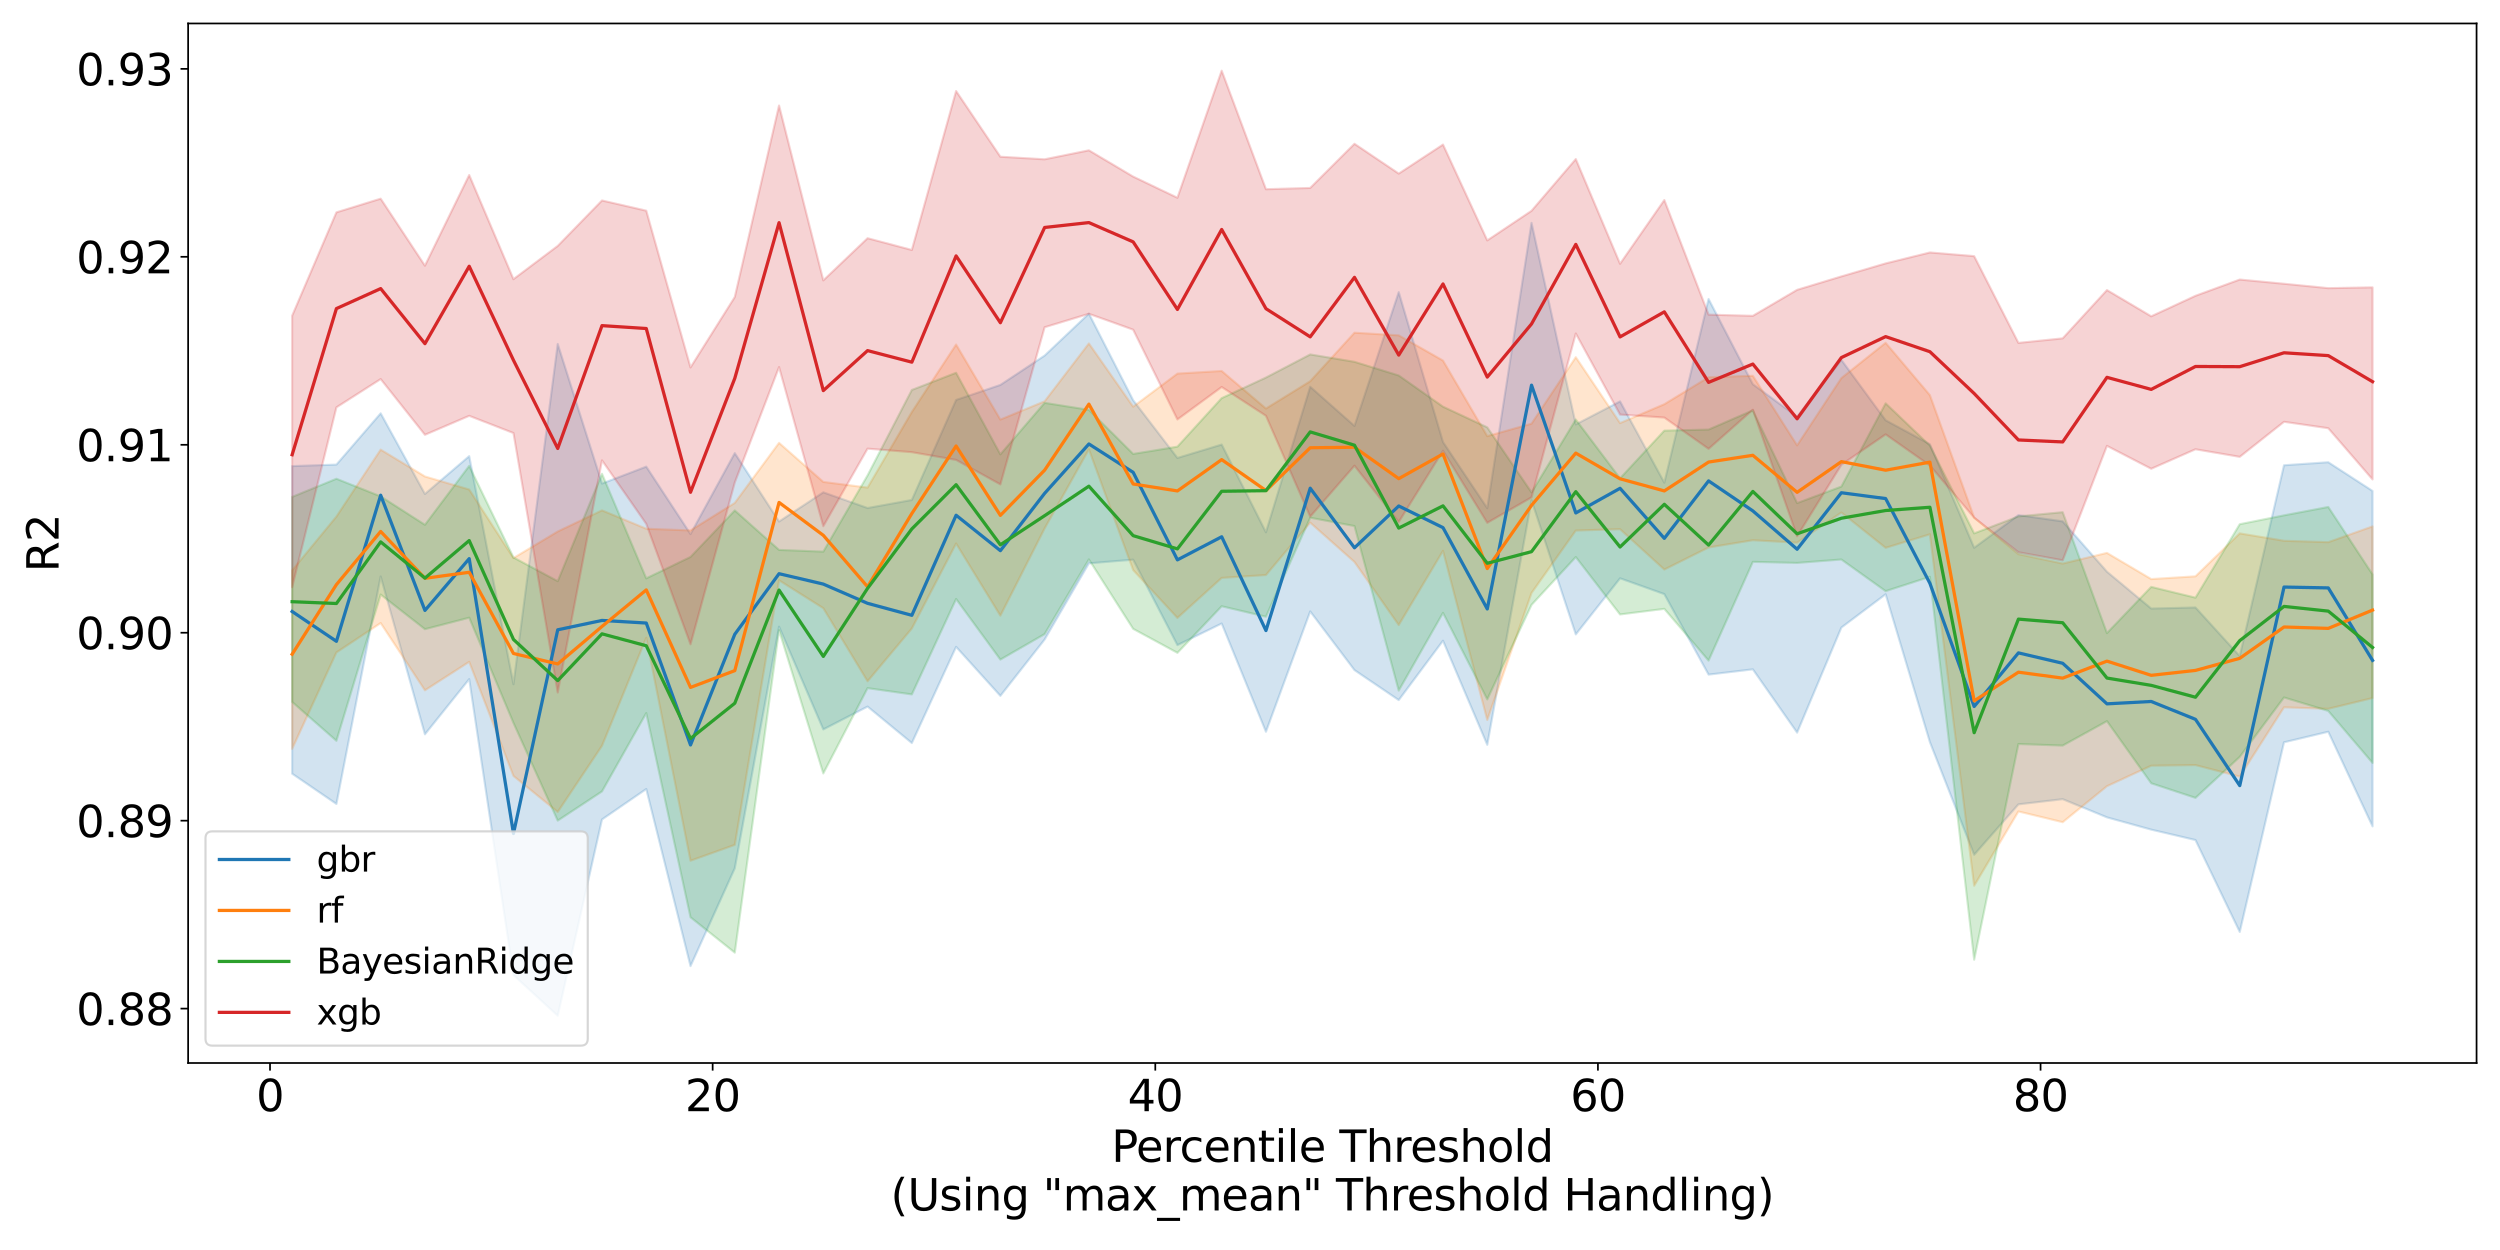 <?xml version="1.0" encoding="utf-8" standalone="no"?>
<!DOCTYPE svg PUBLIC "-//W3C//DTD SVG 1.1//EN"
  "http://www.w3.org/Graphics/SVG/1.1/DTD/svg11.dtd">
<svg xmlns:xlink="http://www.w3.org/1999/xlink" width="1152pt" height="576pt" viewBox="0 0 1152 576" xmlns="http://www.w3.org/2000/svg" version="1.1">
 <defs>
  <style type="text/css">*{stroke-linejoin: round; stroke-linecap: butt}</style>
 </defs>
 <g id="figure_1">
  <g id="patch_1">
   <path d="M 0 576 
L 1152 576 
L 1152 0 
L 0 0 
z
" style="fill: #ffffff"/>
  </g>
  <g id="axes_1">
   <g id="patch_2">
    <path d="M 86.69 489.832 
L 1141.2 489.832 
L 1141.2 10.8 
L 86.69 10.8 
z
" style="fill: #ffffff"/>
   </g>
   <g id="PolyCollection_1">
    <defs>
     <path id="mb78b7b57e0" d="M 134.622 -361.221 
L 134.622 -219.486 
L 155.019 -205.543 
L 175.416 -310.351 
L 195.812 -237.633 
L 216.209 -263.061 
L 236.606 -126.679 
L 257.003 -107.942 
L 277.399 -198.393 
L 297.796 -212.418 
L 318.193 -130.825 
L 338.589 -175.907 
L 358.986 -287.211 
L 379.383 -239.888 
L 399.78 -250.408 
L 420.176 -233.61 
L 440.573 -277.923 
L 460.97 -255.352 
L 481.366 -281.308 
L 501.763 -316.416 
L 522.16 -318.105 
L 542.557 -278.737 
L 562.953 -288.686 
L 583.35 -238.819 
L 603.747 -294.246 
L 624.143 -267.221 
L 644.54 -253.396 
L 664.937 -280.758 
L 685.333 -232.792 
L 705.73 -345.484 
L 726.127 -283.673 
L 746.524 -309.511 
L 766.92 -302.23 
L 787.317 -265.142 
L 807.714 -267.57 
L 828.11 -238.42 
L 848.507 -286.822 
L 868.904 -302.164 
L 889.301 -234.026 
L 909.697 -182.135 
L 930.094 -205.353 
L 950.491 -207.747 
L 970.887 -199.359 
L 991.284 -193.705 
L 1011.681 -188.899 
L 1032.078 -146.578 
L 1052.474 -233.954 
L 1072.871 -238.81 
L 1093.268 -195.221 
L 1093.268 -349.764 
L 1093.268 -349.764 
L 1072.871 -362.997 
L 1052.474 -361.604 
L 1032.078 -273.663 
L 1011.681 -296.071 
L 991.284 -295.574 
L 970.887 -312.544 
L 950.491 -335.732 
L 930.094 -338.628 
L 909.697 -323.581 
L 889.301 -371.278 
L 868.904 -382.324 
L 848.507 -410.133 
L 828.11 -384.004 
L 807.714 -398.942 
L 787.317 -438.207 
L 766.92 -353.59 
L 746.524 -391.039 
L 726.127 -380.414 
L 705.73 -473.29 
L 685.333 -341.817 
L 664.937 -372.293 
L 644.54 -441.367 
L 624.143 -379.722 
L 603.747 -397.762 
L 583.35 -330.737 
L 562.953 -371.15 
L 542.557 -364.965 
L 522.16 -391.58 
L 501.763 -431.474 
L 481.366 -412.147 
L 460.97 -398.616 
L 440.573 -391.699 
L 420.176 -345.618 
L 399.78 -341.898 
L 379.383 -349.138 
L 358.986 -335.667 
L 338.589 -367.199 
L 318.193 -329.891 
L 297.796 -360.971 
L 277.399 -353.17 
L 257.003 -417.482 
L 236.606 -260.708 
L 216.209 -365.803 
L 195.812 -348.388 
L 175.416 -385.538 
L 155.019 -361.91 
L 134.622 -361.221 
z
" style="stroke: #1f77b4; stroke-opacity: 0.2"/>
    </defs>
    <g clip-path="url(#p626ca5dd45)">
     <use xlink:href="#mb78b7b57e0" x="0" y="576" style="fill: #1f77b4; fill-opacity: 0.2; stroke: #1f77b4; stroke-opacity: 0.2"/>
    </g>
   </g>
   <g id="PolyCollection_2">
    <defs>
     <path id="mf7144183e7" d="M 134.622 -313.167 
L 134.622 -230.925 
L 155.019 -275.345 
L 175.416 -288.897 
L 195.812 -257.912 
L 216.209 -271.034 
L 236.606 -218.447 
L 257.003 -201.848 
L 277.399 -232.339 
L 297.796 -282.118 
L 318.193 -179.387 
L 338.589 -186.696 
L 358.986 -308.585 
L 379.383 -295.741 
L 399.78 -262.082 
L 420.176 -286.391 
L 440.573 -325.547 
L 460.97 -292.307 
L 481.366 -332.506 
L 501.763 -368.933 
L 522.16 -313.323 
L 542.557 -291.272 
L 562.953 -309.704 
L 583.35 -311.029 
L 603.747 -335.166 
L 624.143 -317.055 
L 644.54 -287.991 
L 664.937 -322.167 
L 685.333 -244.267 
L 705.73 -302.751 
L 726.127 -331.527 
L 746.524 -332.154 
L 766.92 -313.561 
L 787.317 -323.726 
L 807.714 -327.064 
L 828.11 -325.943 
L 848.507 -339.83 
L 868.904 -323.56 
L 889.301 -329.8 
L 909.697 -167.855 
L 930.094 -202.079 
L 950.491 -197.13 
L 970.887 -213.731 
L 991.284 -223.177 
L 1011.681 -223.443 
L 1032.078 -218.136 
L 1052.474 -250.064 
L 1072.871 -249.393 
L 1093.268 -254.353 
L 1093.268 -333.43 
L 1093.268 -333.43 
L 1072.871 -326.162 
L 1052.474 -326.803 
L 1032.078 -330.213 
L 1011.681 -310.424 
L 991.284 -309.16 
L 970.887 -321.215 
L 950.491 -316.297 
L 930.094 -320.634 
L 909.697 -337.518 
L 889.301 -393.907 
L 868.904 -418.032 
L 848.507 -401.778 
L 828.11 -370.777 
L 807.714 -402.835 
L 787.317 -402.17 
L 766.92 -389.738 
L 746.524 -381.033 
L 726.127 -411.397 
L 705.73 -380.77 
L 685.333 -375.018 
L 664.937 -409.846 
L 644.54 -421.467 
L 624.143 -422.684 
L 603.747 -400.321 
L 583.35 -387.728 
L 562.953 -405.05 
L 542.557 -403.841 
L 522.16 -388.587 
L 501.763 -417.732 
L 481.366 -391.07 
L 460.97 -382.654 
L 440.573 -417.238 
L 420.176 -386.133 
L 399.78 -351.317 
L 379.383 -353.917 
L 358.986 -371.923 
L 338.589 -344.251 
L 318.193 -331.569 
L 297.796 -332.348 
L 277.399 -340.823 
L 257.003 -331.077 
L 236.606 -318.842 
L 216.209 -350.429 
L 195.812 -356.433 
L 175.416 -368.802 
L 155.019 -337.958 
L 134.622 -313.167 
z
" style="stroke: #ff7f0e; stroke-opacity: 0.2"/>
    </defs>
    <g clip-path="url(#p626ca5dd45)">
     <use xlink:href="#mf7144183e7" x="0" y="576" style="fill: #ff7f0e; fill-opacity: 0.2; stroke: #ff7f0e; stroke-opacity: 0.2"/>
    </g>
   </g>
   <g id="PolyCollection_3">
    <defs>
     <path id="m476bcf9df4" d="M 134.622 -347.007 
L 134.622 -252.55 
L 155.019 -234.643 
L 175.416 -302.019 
L 195.812 -286.076 
L 216.209 -291.367 
L 236.606 -242.874 
L 257.003 -197.859 
L 277.399 -211.308 
L 297.796 -247.407 
L 318.193 -153.317 
L 338.589 -137.023 
L 358.986 -285.597 
L 379.383 -219.605 
L 399.78 -258.907 
L 420.176 -256.011 
L 440.573 -299.972 
L 460.97 -272.067 
L 481.366 -283.819 
L 501.763 -318.22 
L 522.16 -286.234 
L 542.557 -275.17 
L 562.953 -296.641 
L 583.35 -291.816 
L 603.747 -337.424 
L 624.143 -333.598 
L 644.54 -257.777 
L 664.937 -293.604 
L 685.333 -253.721 
L 705.73 -297.281 
L 726.127 -319.313 
L 746.524 -292.864 
L 766.92 -295.44 
L 787.317 -271.602 
L 807.714 -317.099 
L 828.11 -316.606 
L 848.507 -318.184 
L 868.904 -303.6 
L 889.301 -310.206 
L 909.697 -133.773 
L 930.094 -233.155 
L 950.491 -232.439 
L 970.887 -243.694 
L 991.284 -215.066 
L 1011.681 -208.34 
L 1032.078 -227.239 
L 1052.474 -254.616 
L 1072.871 -248.395 
L 1093.268 -224.45 
L 1093.268 -311.301 
L 1093.268 -311.301 
L 1072.871 -342.391 
L 1052.474 -338.52 
L 1032.078 -334.448 
L 1011.681 -300.588 
L 991.284 -305.558 
L 970.887 -284.27 
L 950.491 -339.98 
L 930.094 -338.045 
L 909.697 -330.219 
L 889.301 -370.657 
L 868.904 -390.146 
L 848.507 -351.788 
L 828.11 -344.171 
L 807.714 -386.931 
L 787.317 -378.045 
L 766.92 -377.561 
L 746.524 -355.578 
L 726.127 -382.674 
L 705.73 -349.097 
L 685.333 -379.069 
L 664.937 -388.6 
L 644.54 -402.969 
L 624.143 -409.268 
L 603.747 -412.673 
L 583.35 -402.017 
L 562.953 -392.533 
L 542.557 -370.181 
L 522.16 -366.822 
L 501.763 -387.144 
L 481.366 -390.361 
L 460.97 -366.623 
L 440.573 -404.224 
L 420.176 -396.309 
L 399.78 -356.948 
L 379.383 -321.801 
L 358.986 -322.598 
L 338.589 -340.782 
L 318.193 -319.354 
L 297.796 -309.492 
L 277.399 -357.658 
L 257.003 -308.189 
L 236.606 -319.124 
L 216.209 -361.324 
L 195.812 -334.176 
L 175.416 -347.257 
L 155.019 -355.39 
L 134.622 -347.007 
z
" style="stroke: #2ca02c; stroke-opacity: 0.2"/>
    </defs>
    <g clip-path="url(#p626ca5dd45)">
     <use xlink:href="#m476bcf9df4" x="0" y="576" style="fill: #2ca02c; fill-opacity: 0.2; stroke: #2ca02c; stroke-opacity: 0.2"/>
    </g>
   </g>
   <g id="PolyCollection_4">
    <defs>
     <path id="m2a47968f68" d="M 134.622 -430.498 
L 134.622 -305.43 
L 155.019 -388.293 
L 175.416 -401.325 
L 195.812 -375.642 
L 216.209 -384.384 
L 236.606 -376.447 
L 257.003 -256.891 
L 277.399 -363.867 
L 297.796 -334.599 
L 318.193 -279.139 
L 338.589 -353.67 
L 358.986 -406.841 
L 379.383 -333.533 
L 399.78 -369.263 
L 420.176 -367.633 
L 440.573 -364.072 
L 460.97 -352.784 
L 481.366 -425.211 
L 501.763 -431.4 
L 522.16 -424.085 
L 542.557 -382.702 
L 562.953 -397.667 
L 583.35 -384.397 
L 603.747 -337.937 
L 624.143 -361.396 
L 644.54 -335.449 
L 664.937 -368.283 
L 685.333 -335.093 
L 705.73 -346.823 
L 726.127 -422.307 
L 746.524 -384.97 
L 766.92 -383.586 
L 787.317 -369.181 
L 807.714 -387.199 
L 828.11 -328.885 
L 848.507 -361.836 
L 868.904 -375.839 
L 889.301 -361.485 
L 909.697 -337.433 
L 930.094 -321.53 
L 950.491 -317.816 
L 970.887 -370.542 
L 991.284 -359.993 
L 1011.681 -368.978 
L 1032.078 -365.478 
L 1052.474 -381.633 
L 1072.871 -378.665 
L 1093.268 -355.081 
L 1093.268 -443.576 
L 1093.268 -443.576 
L 1072.871 -443.215 
L 1052.474 -445.238 
L 1032.078 -447.178 
L 1011.681 -439.69 
L 991.284 -430.244 
L 970.887 -442.331 
L 950.491 -420.084 
L 930.094 -417.987 
L 909.697 -457.959 
L 889.301 -459.657 
L 868.904 -454.617 
L 848.507 -448.619 
L 828.11 -442.438 
L 807.714 -430.459 
L 787.317 -431.009 
L 766.92 -483.814 
L 746.524 -454.446 
L 726.127 -502.693 
L 705.73 -478.852 
L 685.333 -465.221 
L 664.937 -509.375 
L 644.54 -495.996 
L 624.143 -509.736 
L 603.747 -489.389 
L 583.35 -488.809 
L 562.953 -543.426 
L 542.557 -484.867 
L 522.16 -494.621 
L 501.763 -506.731 
L 481.366 -502.593 
L 460.97 -503.774 
L 440.573 -534.049 
L 420.176 -460.809 
L 399.78 -466.229 
L 379.383 -446.798 
L 358.986 -527.365 
L 338.589 -439.124 
L 318.193 -406.681 
L 297.796 -478.914 
L 277.399 -483.617 
L 257.003 -462.673 
L 236.606 -447.365 
L 216.209 -495.333 
L 195.812 -453.575 
L 175.416 -484.45 
L 155.019 -478.146 
L 134.622 -430.498 
z
" style="stroke: #d62728; stroke-opacity: 0.2"/>
    </defs>
    <g clip-path="url(#p626ca5dd45)">
     <use xlink:href="#m2a47968f68" x="0" y="576" style="fill: #d62728; fill-opacity: 0.2; stroke: #d62728; stroke-opacity: 0.2"/>
    </g>
   </g>
   <g id="matplotlib.axis_1">
    <g id="xtick_1">
     <g id="line2d_1">
      <defs>
       <path id="m8e39bc4c50" d="M 0 0 
L 0 3.5 
" style="stroke: #000000; stroke-width: 0.8"/>
      </defs>
      <g>
       <use xlink:href="#m8e39bc4c50" x="124.424" y="489.832" style="stroke: #000000; stroke-width: 0.8"/>
      </g>
     </g>
     <g id="text_1">
      <!-- 0 -->
      <g transform="translate(118.061 512.029) scale(0.2 -0.2)">
       <defs>
        <path id="DejaVuSans-30" d="M 2034 4250 
Q 1547 4250 1301 3770 
Q 1056 3291 1056 2328 
Q 1056 1369 1301 889 
Q 1547 409 2034 409 
Q 2525 409 2770 889 
Q 3016 1369 3016 2328 
Q 3016 3291 2770 3770 
Q 2525 4250 2034 4250 
z
M 2034 4750 
Q 2819 4750 3233 4129 
Q 3647 3509 3647 2328 
Q 3647 1150 3233 529 
Q 2819 -91 2034 -91 
Q 1250 -91 836 529 
Q 422 1150 422 2328 
Q 422 3509 836 4129 
Q 1250 4750 2034 4750 
z
" transform="scale(0.016)"/>
       </defs>
       <use xlink:href="#DejaVuSans-30"/>
      </g>
     </g>
    </g>
    <g id="xtick_2">
     <g id="line2d_2">
      <g>
       <use xlink:href="#m8e39bc4c50" x="328.391" y="489.832" style="stroke: #000000; stroke-width: 0.8"/>
      </g>
     </g>
     <g id="text_2">
      <!-- 20 -->
      <g transform="translate(315.666 512.029) scale(0.2 -0.2)">
       <defs>
        <path id="DejaVuSans-32" d="M 1228 531 
L 3431 531 
L 3431 0 
L 469 0 
L 469 531 
Q 828 903 1448 1529 
Q 2069 2156 2228 2338 
Q 2531 2678 2651 2914 
Q 2772 3150 2772 3378 
Q 2772 3750 2511 3984 
Q 2250 4219 1831 4219 
Q 1534 4219 1204 4116 
Q 875 4013 500 3803 
L 500 4441 
Q 881 4594 1212 4672 
Q 1544 4750 1819 4750 
Q 2544 4750 2975 4387 
Q 3406 4025 3406 3419 
Q 3406 3131 3298 2873 
Q 3191 2616 2906 2266 
Q 2828 2175 2409 1742 
Q 1991 1309 1228 531 
z
" transform="scale(0.016)"/>
       </defs>
       <use xlink:href="#DejaVuSans-32"/>
       <use xlink:href="#DejaVuSans-30" x="63.623"/>
      </g>
     </g>
    </g>
    <g id="xtick_3">
     <g id="line2d_3">
      <g>
       <use xlink:href="#m8e39bc4c50" x="532.358" y="489.832" style="stroke: #000000; stroke-width: 0.8"/>
      </g>
     </g>
     <g id="text_3">
      <!-- 40 -->
      <g transform="translate(519.633 512.029) scale(0.2 -0.2)">
       <defs>
        <path id="DejaVuSans-34" d="M 2419 4116 
L 825 1625 
L 2419 1625 
L 2419 4116 
z
M 2253 4666 
L 3047 4666 
L 3047 1625 
L 3713 1625 
L 3713 1100 
L 3047 1100 
L 3047 0 
L 2419 0 
L 2419 1100 
L 313 1100 
L 313 1709 
L 2253 4666 
z
" transform="scale(0.016)"/>
       </defs>
       <use xlink:href="#DejaVuSans-34"/>
       <use xlink:href="#DejaVuSans-30" x="63.623"/>
      </g>
     </g>
    </g>
    <g id="xtick_4">
     <g id="line2d_4">
      <g>
       <use xlink:href="#m8e39bc4c50" x="736.325" y="489.832" style="stroke: #000000; stroke-width: 0.8"/>
      </g>
     </g>
     <g id="text_4">
      <!-- 60 -->
      <g transform="translate(723.6 512.029) scale(0.2 -0.2)">
       <defs>
        <path id="DejaVuSans-36" d="M 2113 2584 
Q 1688 2584 1439 2293 
Q 1191 2003 1191 1497 
Q 1191 994 1439 701 
Q 1688 409 2113 409 
Q 2538 409 2786 701 
Q 3034 994 3034 1497 
Q 3034 2003 2786 2293 
Q 2538 2584 2113 2584 
z
M 3366 4563 
L 3366 3988 
Q 3128 4100 2886 4159 
Q 2644 4219 2406 4219 
Q 1781 4219 1451 3797 
Q 1122 3375 1075 2522 
Q 1259 2794 1537 2939 
Q 1816 3084 2150 3084 
Q 2853 3084 3261 2657 
Q 3669 2231 3669 1497 
Q 3669 778 3244 343 
Q 2819 -91 2113 -91 
Q 1303 -91 875 529 
Q 447 1150 447 2328 
Q 447 3434 972 4092 
Q 1497 4750 2381 4750 
Q 2619 4750 2861 4703 
Q 3103 4656 3366 4563 
z
" transform="scale(0.016)"/>
       </defs>
       <use xlink:href="#DejaVuSans-36"/>
       <use xlink:href="#DejaVuSans-30" x="63.623"/>
      </g>
     </g>
    </g>
    <g id="xtick_5">
     <g id="line2d_5">
      <g>
       <use xlink:href="#m8e39bc4c50" x="940.292" y="489.832" style="stroke: #000000; stroke-width: 0.8"/>
      </g>
     </g>
     <g id="text_5">
      <!-- 80 -->
      <g transform="translate(927.567 512.029) scale(0.2 -0.2)">
       <defs>
        <path id="DejaVuSans-38" d="M 2034 2216 
Q 1584 2216 1326 1975 
Q 1069 1734 1069 1313 
Q 1069 891 1326 650 
Q 1584 409 2034 409 
Q 2484 409 2743 651 
Q 3003 894 3003 1313 
Q 3003 1734 2745 1975 
Q 2488 2216 2034 2216 
z
M 1403 2484 
Q 997 2584 770 2862 
Q 544 3141 544 3541 
Q 544 4100 942 4425 
Q 1341 4750 2034 4750 
Q 2731 4750 3128 4425 
Q 3525 4100 3525 3541 
Q 3525 3141 3298 2862 
Q 3072 2584 2669 2484 
Q 3125 2378 3379 2068 
Q 3634 1759 3634 1313 
Q 3634 634 3220 271 
Q 2806 -91 2034 -91 
Q 1263 -91 848 271 
Q 434 634 434 1313 
Q 434 1759 690 2068 
Q 947 2378 1403 2484 
z
M 1172 3481 
Q 1172 3119 1398 2916 
Q 1625 2713 2034 2713 
Q 2441 2713 2670 2916 
Q 2900 3119 2900 3481 
Q 2900 3844 2670 4047 
Q 2441 4250 2034 4250 
Q 1625 4250 1398 4047 
Q 1172 3844 1172 3481 
z
" transform="scale(0.016)"/>
       </defs>
       <use xlink:href="#DejaVuSans-38"/>
       <use xlink:href="#DejaVuSans-30" x="63.623"/>
      </g>
     </g>
    </g>
    <g id="text_6">
     <!-- Percentile Threshold -->
     <g transform="translate(512.165 535.385) scale(0.2 -0.2)">
      <defs>
       <path id="DejaVuSans-50" d="M 1259 4147 
L 1259 2394 
L 2053 2394 
Q 2494 2394 2734 2622 
Q 2975 2850 2975 3272 
Q 2975 3691 2734 3919 
Q 2494 4147 2053 4147 
L 1259 4147 
z
M 628 4666 
L 2053 4666 
Q 2838 4666 3239 4311 
Q 3641 3956 3641 3272 
Q 3641 2581 3239 2228 
Q 2838 1875 2053 1875 
L 1259 1875 
L 1259 0 
L 628 0 
L 628 4666 
z
" transform="scale(0.016)"/>
       <path id="DejaVuSans-65" d="M 3597 1894 
L 3597 1613 
L 953 1613 
Q 991 1019 1311 708 
Q 1631 397 2203 397 
Q 2534 397 2845 478 
Q 3156 559 3463 722 
L 3463 178 
Q 3153 47 2828 -22 
Q 2503 -91 2169 -91 
Q 1331 -91 842 396 
Q 353 884 353 1716 
Q 353 2575 817 3079 
Q 1281 3584 2069 3584 
Q 2775 3584 3186 3129 
Q 3597 2675 3597 1894 
z
M 3022 2063 
Q 3016 2534 2758 2815 
Q 2500 3097 2075 3097 
Q 1594 3097 1305 2825 
Q 1016 2553 972 2059 
L 3022 2063 
z
" transform="scale(0.016)"/>
       <path id="DejaVuSans-72" d="M 2631 2963 
Q 2534 3019 2420 3045 
Q 2306 3072 2169 3072 
Q 1681 3072 1420 2755 
Q 1159 2438 1159 1844 
L 1159 0 
L 581 0 
L 581 3500 
L 1159 3500 
L 1159 2956 
Q 1341 3275 1631 3429 
Q 1922 3584 2338 3584 
Q 2397 3584 2469 3576 
Q 2541 3569 2628 3553 
L 2631 2963 
z
" transform="scale(0.016)"/>
       <path id="DejaVuSans-63" d="M 3122 3366 
L 3122 2828 
Q 2878 2963 2633 3030 
Q 2388 3097 2138 3097 
Q 1578 3097 1268 2742 
Q 959 2388 959 1747 
Q 959 1106 1268 751 
Q 1578 397 2138 397 
Q 2388 397 2633 464 
Q 2878 531 3122 666 
L 3122 134 
Q 2881 22 2623 -34 
Q 2366 -91 2075 -91 
Q 1284 -91 818 406 
Q 353 903 353 1747 
Q 353 2603 823 3093 
Q 1294 3584 2113 3584 
Q 2378 3584 2631 3529 
Q 2884 3475 3122 3366 
z
" transform="scale(0.016)"/>
       <path id="DejaVuSans-6e" d="M 3513 2113 
L 3513 0 
L 2938 0 
L 2938 2094 
Q 2938 2591 2744 2837 
Q 2550 3084 2163 3084 
Q 1697 3084 1428 2787 
Q 1159 2491 1159 1978 
L 1159 0 
L 581 0 
L 581 3500 
L 1159 3500 
L 1159 2956 
Q 1366 3272 1645 3428 
Q 1925 3584 2291 3584 
Q 2894 3584 3203 3211 
Q 3513 2838 3513 2113 
z
" transform="scale(0.016)"/>
       <path id="DejaVuSans-74" d="M 1172 4494 
L 1172 3500 
L 2356 3500 
L 2356 3053 
L 1172 3053 
L 1172 1153 
Q 1172 725 1289 603 
Q 1406 481 1766 481 
L 2356 481 
L 2356 0 
L 1766 0 
Q 1100 0 847 248 
Q 594 497 594 1153 
L 594 3053 
L 172 3053 
L 172 3500 
L 594 3500 
L 594 4494 
L 1172 4494 
z
" transform="scale(0.016)"/>
       <path id="DejaVuSans-69" d="M 603 3500 
L 1178 3500 
L 1178 0 
L 603 0 
L 603 3500 
z
M 603 4863 
L 1178 4863 
L 1178 4134 
L 603 4134 
L 603 4863 
z
" transform="scale(0.016)"/>
       <path id="DejaVuSans-6c" d="M 603 4863 
L 1178 4863 
L 1178 0 
L 603 0 
L 603 4863 
z
" transform="scale(0.016)"/>
       <path id="DejaVuSans-20" transform="scale(0.016)"/>
       <path id="DejaVuSans-54" d="M -19 4666 
L 3928 4666 
L 3928 4134 
L 2272 4134 
L 2272 0 
L 1638 0 
L 1638 4134 
L -19 4134 
L -19 4666 
z
" transform="scale(0.016)"/>
       <path id="DejaVuSans-68" d="M 3513 2113 
L 3513 0 
L 2938 0 
L 2938 2094 
Q 2938 2591 2744 2837 
Q 2550 3084 2163 3084 
Q 1697 3084 1428 2787 
Q 1159 2491 1159 1978 
L 1159 0 
L 581 0 
L 581 4863 
L 1159 4863 
L 1159 2956 
Q 1366 3272 1645 3428 
Q 1925 3584 2291 3584 
Q 2894 3584 3203 3211 
Q 3513 2838 3513 2113 
z
" transform="scale(0.016)"/>
       <path id="DejaVuSans-73" d="M 2834 3397 
L 2834 2853 
Q 2591 2978 2328 3040 
Q 2066 3103 1784 3103 
Q 1356 3103 1142 2972 
Q 928 2841 928 2578 
Q 928 2378 1081 2264 
Q 1234 2150 1697 2047 
L 1894 2003 
Q 2506 1872 2764 1633 
Q 3022 1394 3022 966 
Q 3022 478 2636 193 
Q 2250 -91 1575 -91 
Q 1294 -91 989 -36 
Q 684 19 347 128 
L 347 722 
Q 666 556 975 473 
Q 1284 391 1588 391 
Q 1994 391 2212 530 
Q 2431 669 2431 922 
Q 2431 1156 2273 1281 
Q 2116 1406 1581 1522 
L 1381 1569 
Q 847 1681 609 1914 
Q 372 2147 372 2553 
Q 372 3047 722 3315 
Q 1072 3584 1716 3584 
Q 2034 3584 2315 3537 
Q 2597 3491 2834 3397 
z
" transform="scale(0.016)"/>
       <path id="DejaVuSans-6f" d="M 1959 3097 
Q 1497 3097 1228 2736 
Q 959 2375 959 1747 
Q 959 1119 1226 758 
Q 1494 397 1959 397 
Q 2419 397 2687 759 
Q 2956 1122 2956 1747 
Q 2956 2369 2687 2733 
Q 2419 3097 1959 3097 
z
M 1959 3584 
Q 2709 3584 3137 3096 
Q 3566 2609 3566 1747 
Q 3566 888 3137 398 
Q 2709 -91 1959 -91 
Q 1206 -91 779 398 
Q 353 888 353 1747 
Q 353 2609 779 3096 
Q 1206 3584 1959 3584 
z
" transform="scale(0.016)"/>
       <path id="DejaVuSans-64" d="M 2906 2969 
L 2906 4863 
L 3481 4863 
L 3481 0 
L 2906 0 
L 2906 525 
Q 2725 213 2448 61 
Q 2172 -91 1784 -91 
Q 1150 -91 751 415 
Q 353 922 353 1747 
Q 353 2572 751 3078 
Q 1150 3584 1784 3584 
Q 2172 3584 2448 3432 
Q 2725 3281 2906 2969 
z
M 947 1747 
Q 947 1113 1208 752 
Q 1469 391 1925 391 
Q 2381 391 2643 752 
Q 2906 1113 2906 1747 
Q 2906 2381 2643 2742 
Q 2381 3103 1925 3103 
Q 1469 3103 1208 2742 
Q 947 2381 947 1747 
z
" transform="scale(0.016)"/>
      </defs>
      <use xlink:href="#DejaVuSans-50"/>
      <use xlink:href="#DejaVuSans-65" x="56.678"/>
      <use xlink:href="#DejaVuSans-72" x="118.201"/>
      <use xlink:href="#DejaVuSans-63" x="157.064"/>
      <use xlink:href="#DejaVuSans-65" x="212.045"/>
      <use xlink:href="#DejaVuSans-6e" x="273.568"/>
      <use xlink:href="#DejaVuSans-74" x="336.947"/>
      <use xlink:href="#DejaVuSans-69" x="376.156"/>
      <use xlink:href="#DejaVuSans-6c" x="403.939"/>
      <use xlink:href="#DejaVuSans-65" x="431.723"/>
      <use xlink:href="#DejaVuSans-20" x="493.246"/>
      <use xlink:href="#DejaVuSans-54" x="525.033"/>
      <use xlink:href="#DejaVuSans-68" x="586.117"/>
      <use xlink:href="#DejaVuSans-72" x="649.496"/>
      <use xlink:href="#DejaVuSans-65" x="688.359"/>
      <use xlink:href="#DejaVuSans-73" x="749.883"/>
      <use xlink:href="#DejaVuSans-68" x="801.982"/>
      <use xlink:href="#DejaVuSans-6f" x="865.361"/>
      <use xlink:href="#DejaVuSans-6c" x="926.543"/>
      <use xlink:href="#DejaVuSans-64" x="954.326"/>
     </g>
     <!-- (Using "max_mean" Threshold Handling) -->
     <g transform="translate(410.415 557.781) scale(0.2 -0.2)">
      <defs>
       <path id="DejaVuSans-28" d="M 1984 4856 
Q 1566 4138 1362 3434 
Q 1159 2731 1159 2009 
Q 1159 1288 1364 580 
Q 1569 -128 1984 -844 
L 1484 -844 
Q 1016 -109 783 600 
Q 550 1309 550 2009 
Q 550 2706 781 3412 
Q 1013 4119 1484 4856 
L 1984 4856 
z
" transform="scale(0.016)"/>
       <path id="DejaVuSans-55" d="M 556 4666 
L 1191 4666 
L 1191 1831 
Q 1191 1081 1462 751 
Q 1734 422 2344 422 
Q 2950 422 3222 751 
Q 3494 1081 3494 1831 
L 3494 4666 
L 4128 4666 
L 4128 1753 
Q 4128 841 3676 375 
Q 3225 -91 2344 -91 
Q 1459 -91 1007 375 
Q 556 841 556 1753 
L 556 4666 
z
" transform="scale(0.016)"/>
       <path id="DejaVuSans-67" d="M 2906 1791 
Q 2906 2416 2648 2759 
Q 2391 3103 1925 3103 
Q 1463 3103 1205 2759 
Q 947 2416 947 1791 
Q 947 1169 1205 825 
Q 1463 481 1925 481 
Q 2391 481 2648 825 
Q 2906 1169 2906 1791 
z
M 3481 434 
Q 3481 -459 3084 -895 
Q 2688 -1331 1869 -1331 
Q 1566 -1331 1297 -1286 
Q 1028 -1241 775 -1147 
L 775 -588 
Q 1028 -725 1275 -790 
Q 1522 -856 1778 -856 
Q 2344 -856 2625 -561 
Q 2906 -266 2906 331 
L 2906 616 
Q 2728 306 2450 153 
Q 2172 0 1784 0 
Q 1141 0 747 490 
Q 353 981 353 1791 
Q 353 2603 747 3093 
Q 1141 3584 1784 3584 
Q 2172 3584 2450 3431 
Q 2728 3278 2906 2969 
L 2906 3500 
L 3481 3500 
L 3481 434 
z
" transform="scale(0.016)"/>
       <path id="DejaVuSans-22" d="M 1147 4666 
L 1147 2931 
L 616 2931 
L 616 4666 
L 1147 4666 
z
M 2328 4666 
L 2328 2931 
L 1797 2931 
L 1797 4666 
L 2328 4666 
z
" transform="scale(0.016)"/>
       <path id="DejaVuSans-6d" d="M 3328 2828 
Q 3544 3216 3844 3400 
Q 4144 3584 4550 3584 
Q 5097 3584 5394 3201 
Q 5691 2819 5691 2113 
L 5691 0 
L 5113 0 
L 5113 2094 
Q 5113 2597 4934 2840 
Q 4756 3084 4391 3084 
Q 3944 3084 3684 2787 
Q 3425 2491 3425 1978 
L 3425 0 
L 2847 0 
L 2847 2094 
Q 2847 2600 2669 2842 
Q 2491 3084 2119 3084 
Q 1678 3084 1418 2786 
Q 1159 2488 1159 1978 
L 1159 0 
L 581 0 
L 581 3500 
L 1159 3500 
L 1159 2956 
Q 1356 3278 1631 3431 
Q 1906 3584 2284 3584 
Q 2666 3584 2933 3390 
Q 3200 3197 3328 2828 
z
" transform="scale(0.016)"/>
       <path id="DejaVuSans-61" d="M 2194 1759 
Q 1497 1759 1228 1600 
Q 959 1441 959 1056 
Q 959 750 1161 570 
Q 1363 391 1709 391 
Q 2188 391 2477 730 
Q 2766 1069 2766 1631 
L 2766 1759 
L 2194 1759 
z
M 3341 1997 
L 3341 0 
L 2766 0 
L 2766 531 
Q 2569 213 2275 61 
Q 1981 -91 1556 -91 
Q 1019 -91 701 211 
Q 384 513 384 1019 
Q 384 1609 779 1909 
Q 1175 2209 1959 2209 
L 2766 2209 
L 2766 2266 
Q 2766 2663 2505 2880 
Q 2244 3097 1772 3097 
Q 1472 3097 1187 3025 
Q 903 2953 641 2809 
L 641 3341 
Q 956 3463 1253 3523 
Q 1550 3584 1831 3584 
Q 2591 3584 2966 3190 
Q 3341 2797 3341 1997 
z
" transform="scale(0.016)"/>
       <path id="DejaVuSans-78" d="M 3513 3500 
L 2247 1797 
L 3578 0 
L 2900 0 
L 1881 1375 
L 863 0 
L 184 0 
L 1544 1831 
L 300 3500 
L 978 3500 
L 1906 2253 
L 2834 3500 
L 3513 3500 
z
" transform="scale(0.016)"/>
       <path id="DejaVuSans-5f" d="M 3263 -1063 
L 3263 -1509 
L -63 -1509 
L -63 -1063 
L 3263 -1063 
z
" transform="scale(0.016)"/>
       <path id="DejaVuSans-48" d="M 628 4666 
L 1259 4666 
L 1259 2753 
L 3553 2753 
L 3553 4666 
L 4184 4666 
L 4184 0 
L 3553 0 
L 3553 2222 
L 1259 2222 
L 1259 0 
L 628 0 
L 628 4666 
z
" transform="scale(0.016)"/>
       <path id="DejaVuSans-29" d="M 513 4856 
L 1013 4856 
Q 1481 4119 1714 3412 
Q 1947 2706 1947 2009 
Q 1947 1309 1714 600 
Q 1481 -109 1013 -844 
L 513 -844 
Q 928 -128 1133 580 
Q 1338 1288 1338 2009 
Q 1338 2731 1133 3434 
Q 928 4138 513 4856 
z
" transform="scale(0.016)"/>
      </defs>
      <use xlink:href="#DejaVuSans-28"/>
      <use xlink:href="#DejaVuSans-55" x="39.014"/>
      <use xlink:href="#DejaVuSans-73" x="112.207"/>
      <use xlink:href="#DejaVuSans-69" x="164.307"/>
      <use xlink:href="#DejaVuSans-6e" x="192.09"/>
      <use xlink:href="#DejaVuSans-67" x="255.469"/>
      <use xlink:href="#DejaVuSans-20" x="318.945"/>
      <use xlink:href="#DejaVuSans-22" x="350.732"/>
      <use xlink:href="#DejaVuSans-6d" x="396.729"/>
      <use xlink:href="#DejaVuSans-61" x="494.141"/>
      <use xlink:href="#DejaVuSans-78" x="555.42"/>
      <use xlink:href="#DejaVuSans-5f" x="614.6"/>
      <use xlink:href="#DejaVuSans-6d" x="664.6"/>
      <use xlink:href="#DejaVuSans-65" x="762.012"/>
      <use xlink:href="#DejaVuSans-61" x="823.535"/>
      <use xlink:href="#DejaVuSans-6e" x="884.814"/>
      <use xlink:href="#DejaVuSans-22" x="948.193"/>
      <use xlink:href="#DejaVuSans-20" x="994.189"/>
      <use xlink:href="#DejaVuSans-54" x="1025.977"/>
      <use xlink:href="#DejaVuSans-68" x="1087.061"/>
      <use xlink:href="#DejaVuSans-72" x="1150.439"/>
      <use xlink:href="#DejaVuSans-65" x="1189.303"/>
      <use xlink:href="#DejaVuSans-73" x="1250.826"/>
      <use xlink:href="#DejaVuSans-68" x="1302.926"/>
      <use xlink:href="#DejaVuSans-6f" x="1366.305"/>
      <use xlink:href="#DejaVuSans-6c" x="1427.486"/>
      <use xlink:href="#DejaVuSans-64" x="1455.27"/>
      <use xlink:href="#DejaVuSans-20" x="1518.746"/>
      <use xlink:href="#DejaVuSans-48" x="1550.533"/>
      <use xlink:href="#DejaVuSans-61" x="1625.729"/>
      <use xlink:href="#DejaVuSans-6e" x="1687.008"/>
      <use xlink:href="#DejaVuSans-64" x="1750.387"/>
      <use xlink:href="#DejaVuSans-6c" x="1813.863"/>
      <use xlink:href="#DejaVuSans-69" x="1841.646"/>
      <use xlink:href="#DejaVuSans-6e" x="1869.43"/>
      <use xlink:href="#DejaVuSans-67" x="1932.809"/>
      <use xlink:href="#DejaVuSans-29" x="1996.285"/>
     </g>
    </g>
   </g>
   <g id="matplotlib.axis_2">
    <g id="ytick_1">
     <g id="line2d_6">
      <defs>
       <path id="m28013857dc" d="M 0 0 
L -3.5 0 
" style="stroke: #000000; stroke-width: 0.8"/>
      </defs>
      <g>
       <use xlink:href="#m28013857dc" x="86.69" y="464.767" style="stroke: #000000; stroke-width: 0.8"/>
      </g>
     </g>
     <g id="text_7">
      <!-- 0.88 -->
      <g transform="translate(35.159 472.366) scale(0.2 -0.2)">
       <defs>
        <path id="DejaVuSans-2e" d="M 684 794 
L 1344 794 
L 1344 0 
L 684 0 
L 684 794 
z
" transform="scale(0.016)"/>
       </defs>
       <use xlink:href="#DejaVuSans-30"/>
       <use xlink:href="#DejaVuSans-2e" x="63.623"/>
       <use xlink:href="#DejaVuSans-38" x="95.41"/>
       <use xlink:href="#DejaVuSans-38" x="159.033"/>
      </g>
     </g>
    </g>
    <g id="ytick_2">
     <g id="line2d_7">
      <g>
       <use xlink:href="#m28013857dc" x="86.69" y="378.162" style="stroke: #000000; stroke-width: 0.8"/>
      </g>
     </g>
     <g id="text_8">
      <!-- 0.89 -->
      <g transform="translate(35.159 385.76) scale(0.2 -0.2)">
       <defs>
        <path id="DejaVuSans-39" d="M 703 97 
L 703 672 
Q 941 559 1184 500 
Q 1428 441 1663 441 
Q 2288 441 2617 861 
Q 2947 1281 2994 2138 
Q 2813 1869 2534 1725 
Q 2256 1581 1919 1581 
Q 1219 1581 811 2004 
Q 403 2428 403 3163 
Q 403 3881 828 4315 
Q 1253 4750 1959 4750 
Q 2769 4750 3195 4129 
Q 3622 3509 3622 2328 
Q 3622 1225 3098 567 
Q 2575 -91 1691 -91 
Q 1453 -91 1209 -44 
Q 966 3 703 97 
z
M 1959 2075 
Q 2384 2075 2632 2365 
Q 2881 2656 2881 3163 
Q 2881 3666 2632 3958 
Q 2384 4250 1959 4250 
Q 1534 4250 1286 3958 
Q 1038 3666 1038 3163 
Q 1038 2656 1286 2365 
Q 1534 2075 1959 2075 
z
" transform="scale(0.016)"/>
       </defs>
       <use xlink:href="#DejaVuSans-30"/>
       <use xlink:href="#DejaVuSans-2e" x="63.623"/>
       <use xlink:href="#DejaVuSans-38" x="95.41"/>
       <use xlink:href="#DejaVuSans-39" x="159.033"/>
      </g>
     </g>
    </g>
    <g id="ytick_3">
     <g id="line2d_8">
      <g>
       <use xlink:href="#m28013857dc" x="86.69" y="291.557" style="stroke: #000000; stroke-width: 0.8"/>
      </g>
     </g>
     <g id="text_9">
      <!-- 0.90 -->
      <g transform="translate(35.159 299.155) scale(0.2 -0.2)">
       <use xlink:href="#DejaVuSans-30"/>
       <use xlink:href="#DejaVuSans-2e" x="63.623"/>
       <use xlink:href="#DejaVuSans-39" x="95.41"/>
       <use xlink:href="#DejaVuSans-30" x="159.033"/>
      </g>
     </g>
    </g>
    <g id="ytick_4">
     <g id="line2d_9">
      <g>
       <use xlink:href="#m28013857dc" x="86.69" y="204.951" style="stroke: #000000; stroke-width: 0.8"/>
      </g>
     </g>
     <g id="text_10">
      <!-- 0.91 -->
      <g transform="translate(35.159 212.55) scale(0.2 -0.2)">
       <defs>
        <path id="DejaVuSans-31" d="M 794 531 
L 1825 531 
L 1825 4091 
L 703 3866 
L 703 4441 
L 1819 4666 
L 2450 4666 
L 2450 531 
L 3481 531 
L 3481 0 
L 794 0 
L 794 531 
z
" transform="scale(0.016)"/>
       </defs>
       <use xlink:href="#DejaVuSans-30"/>
       <use xlink:href="#DejaVuSans-2e" x="63.623"/>
       <use xlink:href="#DejaVuSans-39" x="95.41"/>
       <use xlink:href="#DejaVuSans-31" x="159.033"/>
      </g>
     </g>
    </g>
    <g id="ytick_5">
     <g id="line2d_10">
      <g>
       <use xlink:href="#m28013857dc" x="86.69" y="118.346" style="stroke: #000000; stroke-width: 0.8"/>
      </g>
     </g>
     <g id="text_11">
      <!-- 0.92 -->
      <g transform="translate(35.159 125.945) scale(0.2 -0.2)">
       <use xlink:href="#DejaVuSans-30"/>
       <use xlink:href="#DejaVuSans-2e" x="63.623"/>
       <use xlink:href="#DejaVuSans-39" x="95.41"/>
       <use xlink:href="#DejaVuSans-32" x="159.033"/>
      </g>
     </g>
    </g>
    <g id="ytick_6">
     <g id="line2d_11">
      <g>
       <use xlink:href="#m28013857dc" x="86.69" y="31.741" style="stroke: #000000; stroke-width: 0.8"/>
      </g>
     </g>
     <g id="text_12">
      <!-- 0.93 -->
      <g transform="translate(35.159 39.339) scale(0.2 -0.2)">
       <defs>
        <path id="DejaVuSans-33" d="M 2597 2516 
Q 3050 2419 3304 2112 
Q 3559 1806 3559 1356 
Q 3559 666 3084 287 
Q 2609 -91 1734 -91 
Q 1441 -91 1130 -33 
Q 819 25 488 141 
L 488 750 
Q 750 597 1062 519 
Q 1375 441 1716 441 
Q 2309 441 2620 675 
Q 2931 909 2931 1356 
Q 2931 1769 2642 2001 
Q 2353 2234 1838 2234 
L 1294 2234 
L 1294 2753 
L 1863 2753 
Q 2328 2753 2575 2939 
Q 2822 3125 2822 3475 
Q 2822 3834 2567 4026 
Q 2313 4219 1838 4219 
Q 1578 4219 1281 4162 
Q 984 4106 628 3988 
L 628 4550 
Q 988 4650 1302 4700 
Q 1616 4750 1894 4750 
Q 2613 4750 3031 4423 
Q 3450 4097 3450 3541 
Q 3450 3153 3228 2886 
Q 3006 2619 2597 2516 
z
" transform="scale(0.016)"/>
       </defs>
       <use xlink:href="#DejaVuSans-30"/>
       <use xlink:href="#DejaVuSans-2e" x="63.623"/>
       <use xlink:href="#DejaVuSans-39" x="95.41"/>
       <use xlink:href="#DejaVuSans-33" x="159.033"/>
      </g>
     </g>
    </g>
    <g id="text_13">
     <!-- R2 -->
     <g transform="translate(26.999 263.627) rotate(-90) scale(0.2 -0.2)">
      <defs>
       <path id="DejaVuSans-52" d="M 2841 2188 
Q 3044 2119 3236 1894 
Q 3428 1669 3622 1275 
L 4263 0 
L 3584 0 
L 2988 1197 
Q 2756 1666 2539 1819 
Q 2322 1972 1947 1972 
L 1259 1972 
L 1259 0 
L 628 0 
L 628 4666 
L 2053 4666 
Q 2853 4666 3247 4331 
Q 3641 3997 3641 3322 
Q 3641 2881 3436 2590 
Q 3231 2300 2841 2188 
z
M 1259 4147 
L 1259 2491 
L 2053 2491 
Q 2509 2491 2742 2702 
Q 2975 2913 2975 3322 
Q 2975 3731 2742 3939 
Q 2509 4147 2053 4147 
L 1259 4147 
z
" transform="scale(0.016)"/>
      </defs>
      <use xlink:href="#DejaVuSans-52"/>
      <use xlink:href="#DejaVuSans-32" x="69.482"/>
     </g>
    </g>
   </g>
   <g id="line2d_12">
    <path d="M 134.622 281.778 
L 155.019 295.514 
L 175.416 228.197 
L 195.812 281.277 
L 216.209 257.428 
L 236.606 384.082 
L 257.003 290.209 
L 277.399 285.898 
L 297.796 287.094 
L 318.193 343.277 
L 338.589 292.277 
L 358.986 264.36 
L 379.383 269.151 
L 399.78 278.017 
L 420.176 283.53 
L 440.573 237.424 
L 460.97 253.739 
L 481.366 227.331 
L 501.763 204.582 
L 522.16 217.663 
L 542.557 257.983 
L 562.953 247.347 
L 583.35 290.556 
L 603.747 224.971 
L 624.143 252.418 
L 644.54 233.16 
L 664.937 243.137 
L 685.333 280.608 
L 705.73 177.487 
L 726.127 236.373 
L 746.524 225.017 
L 766.92 248.076 
L 787.317 221.596 
L 807.714 235.424 
L 828.11 253.092 
L 848.507 227.057 
L 868.904 229.747 
L 889.301 268.793 
L 909.697 325.55 
L 930.094 300.85 
L 950.491 305.636 
L 970.887 324.332 
L 991.284 323.238 
L 1011.681 331.473 
L 1032.078 362.006 
L 1052.474 270.514 
L 1072.871 270.908 
L 1093.268 304.296 
" clip-path="url(#p626ca5dd45)" style="fill: none; stroke: #1f77b4; stroke-width: 1.5; stroke-linecap: square"/>
   </g>
   <g id="line2d_13">
    <path d="M 134.622 301.451 
L 155.019 269.38 
L 175.416 244.899 
L 195.812 266.477 
L 216.209 263.71 
L 236.606 301.123 
L 257.003 305.95 
L 277.399 288.665 
L 297.796 271.832 
L 318.193 316.759 
L 338.589 309.028 
L 358.986 231.525 
L 379.383 246.679 
L 399.78 270.389 
L 420.176 236.62 
L 440.573 205.508 
L 460.97 237.486 
L 481.366 216.647 
L 501.763 186.229 
L 522.16 223.021 
L 542.557 226.216 
L 562.953 211.796 
L 583.35 226.047 
L 603.747 206.331 
L 624.143 206.088 
L 644.54 220.558 
L 664.937 209.188 
L 685.333 261.983 
L 705.73 232.857 
L 726.127 208.799 
L 746.524 220.638 
L 766.92 226.214 
L 787.317 212.916 
L 807.714 209.801 
L 828.11 226.867 
L 848.507 212.715 
L 868.904 216.67 
L 889.301 212.95 
L 909.697 322.953 
L 930.094 309.738 
L 950.491 312.485 
L 970.887 304.642 
L 991.284 311.189 
L 1011.681 308.925 
L 1032.078 303.359 
L 1052.474 288.917 
L 1072.871 289.558 
L 1093.268 281.131 
" clip-path="url(#p626ca5dd45)" style="fill: none; stroke: #ff7f0e; stroke-width: 1.5; stroke-linecap: square"/>
   </g>
   <g id="line2d_14">
    <path d="M 134.622 277.262 
L 155.019 278.095 
L 175.416 249.7 
L 195.812 266.393 
L 216.209 249.097 
L 236.606 294.655 
L 257.003 313.622 
L 277.399 292.073 
L 297.796 297.563 
L 318.193 340.318 
L 338.589 324.041 
L 358.986 271.903 
L 379.383 302.466 
L 399.78 271.099 
L 420.176 243.726 
L 440.573 223.352 
L 460.97 251.035 
L 481.366 237.625 
L 501.763 224.037 
L 522.16 246.833 
L 542.557 252.92 
L 562.953 226.38 
L 583.35 226.096 
L 603.747 199.02 
L 624.143 205.151 
L 644.54 243.332 
L 664.937 233.102 
L 685.333 259.554 
L 705.73 254.206 
L 726.127 226.568 
L 746.524 252.058 
L 766.92 232.381 
L 787.317 251.168 
L 807.714 226.459 
L 828.11 245.974 
L 848.507 238.8 
L 868.904 235.238 
L 889.301 233.749 
L 909.697 337.623 
L 930.094 285.288 
L 950.491 286.955 
L 970.887 312.445 
L 991.284 315.813 
L 1011.681 321.279 
L 1032.078 295.2 
L 1052.474 279.432 
L 1072.871 281.603 
L 1093.268 298.351 
" clip-path="url(#p626ca5dd45)" style="fill: none; stroke: #2ca02c; stroke-width: 1.5; stroke-linecap: square"/>
   </g>
   <g id="line2d_15">
    <path d="M 134.622 209.533 
L 155.019 142.194 
L 175.416 132.982 
L 195.812 158.362 
L 216.209 122.695 
L 236.606 165.997 
L 257.003 206.645 
L 277.399 150.051 
L 297.796 151.38 
L 318.193 226.835 
L 338.589 174.329 
L 358.986 102.618 
L 379.383 179.985 
L 399.78 161.559 
L 420.176 166.882 
L 440.573 117.927 
L 460.97 148.709 
L 481.366 104.819 
L 501.763 102.565 
L 522.16 111.457 
L 542.557 142.587 
L 562.953 105.753 
L 583.35 142.235 
L 603.747 155.215 
L 624.143 127.8 
L 644.54 163.619 
L 664.937 130.851 
L 685.333 173.757 
L 705.73 149.271 
L 726.127 112.618 
L 746.524 155.247 
L 766.92 143.701 
L 787.317 176.202 
L 807.714 167.755 
L 828.11 192.978 
L 848.507 164.768 
L 868.904 155.112 
L 889.301 162.064 
L 909.697 181.327 
L 930.094 202.736 
L 950.491 203.638 
L 970.887 173.878 
L 991.284 179.433 
L 1011.681 168.87 
L 1032.078 168.969 
L 1052.474 162.564 
L 1072.871 163.868 
L 1093.268 175.871 
" clip-path="url(#p626ca5dd45)" style="fill: none; stroke: #d62728; stroke-width: 1.5; stroke-linecap: square"/>
   </g>
   <g id="line2d_16"/>
   <g id="line2d_17"/>
   <g id="line2d_18"/>
   <g id="line2d_19"/>
   <g id="patch_3">
    <path d="M 86.69 489.832 
L 86.69 10.8 
" style="fill: none; stroke: #000000; stroke-width: 0.8; stroke-linejoin: miter; stroke-linecap: square"/>
   </g>
   <g id="patch_4">
    <path d="M 1141.2 489.832 
L 1141.2 10.8 
" style="fill: none; stroke: #000000; stroke-width: 0.8; stroke-linejoin: miter; stroke-linecap: square"/>
   </g>
   <g id="patch_5">
    <path d="M 86.69 489.832 
L 1141.2 489.832 
" style="fill: none; stroke: #000000; stroke-width: 0.8; stroke-linejoin: miter; stroke-linecap: square"/>
   </g>
   <g id="patch_6">
    <path d="M 86.69 10.8 
L 1141.2 10.8 
" style="fill: none; stroke: #000000; stroke-width: 0.8; stroke-linejoin: miter; stroke-linecap: square"/>
   </g>
   <g id="legend_1">
    <g id="patch_7">
     <path d="M 97.89 481.832 
L 267.635 481.832 
Q 270.835 481.832 270.835 478.632 
L 270.835 386.292 
Q 270.835 383.092 267.635 383.092 
L 97.89 383.092 
Q 94.69 383.092 94.69 386.292 
L 94.69 478.632 
Q 94.69 481.832 97.89 481.832 
z
" style="fill: #ffffff; opacity: 0.8; stroke: #cccccc; stroke-linejoin: miter"/>
    </g>
    <g id="line2d_20">
     <path d="M 101.09 396.05 
L 117.09 396.05 
L 133.09 396.05 
" style="fill: none; stroke: #1f77b4; stroke-width: 1.5; stroke-linecap: square"/>
    </g>
    <g id="text_14">
     <!-- gbr -->
     <g transform="translate(145.89 401.649) scale(0.16 -0.16)">
      <defs>
       <path id="DejaVuSans-62" d="M 3116 1747 
Q 3116 2381 2855 2742 
Q 2594 3103 2138 3103 
Q 1681 3103 1420 2742 
Q 1159 2381 1159 1747 
Q 1159 1113 1420 752 
Q 1681 391 2138 391 
Q 2594 391 2855 752 
Q 3116 1113 3116 1747 
z
M 1159 2969 
Q 1341 3281 1617 3432 
Q 1894 3584 2278 3584 
Q 2916 3584 3314 3078 
Q 3713 2572 3713 1747 
Q 3713 922 3314 415 
Q 2916 -91 2278 -91 
Q 1894 -91 1617 61 
Q 1341 213 1159 525 
L 1159 0 
L 581 0 
L 581 4863 
L 1159 4863 
L 1159 2969 
z
" transform="scale(0.016)"/>
      </defs>
      <use xlink:href="#DejaVuSans-67"/>
      <use xlink:href="#DejaVuSans-62" x="63.477"/>
      <use xlink:href="#DejaVuSans-72" x="126.953"/>
     </g>
    </g>
    <g id="line2d_21">
     <path d="M 101.09 419.534 
L 117.09 419.534 
L 133.09 419.534 
" style="fill: none; stroke: #ff7f0e; stroke-width: 1.5; stroke-linecap: square"/>
    </g>
    <g id="text_15">
     <!-- rf -->
     <g transform="translate(145.89 425.135) scale(0.16 -0.16)">
      <defs>
       <path id="DejaVuSans-66" d="M 2375 4863 
L 2375 4384 
L 1825 4384 
Q 1516 4384 1395 4259 
Q 1275 4134 1275 3809 
L 1275 3500 
L 2222 3500 
L 2222 3053 
L 1275 3053 
L 1275 0 
L 697 0 
L 697 3053 
L 147 3053 
L 147 3500 
L 697 3500 
L 697 3744 
Q 697 4328 969 4595 
Q 1241 4863 1831 4863 
L 2375 4863 
z
" transform="scale(0.016)"/>
      </defs>
      <use xlink:href="#DejaVuSans-72"/>
      <use xlink:href="#DejaVuSans-66" x="41.113"/>
     </g>
    </g>
    <g id="line2d_22">
     <path d="M 101.09 443.019 
L 117.09 443.019 
L 133.09 443.019 
" style="fill: none; stroke: #2ca02c; stroke-width: 1.5; stroke-linecap: square"/>
    </g>
    <g id="text_16">
     <!-- BayesianRidge -->
     <g transform="translate(145.89 448.62) scale(0.16 -0.16)">
      <defs>
       <path id="DejaVuSans-42" d="M 1259 2228 
L 1259 519 
L 2272 519 
Q 2781 519 3026 730 
Q 3272 941 3272 1375 
Q 3272 1813 3026 2020 
Q 2781 2228 2272 2228 
L 1259 2228 
z
M 1259 4147 
L 1259 2741 
L 2194 2741 
Q 2656 2741 2882 2914 
Q 3109 3088 3109 3444 
Q 3109 3797 2882 3972 
Q 2656 4147 2194 4147 
L 1259 4147 
z
M 628 4666 
L 2241 4666 
Q 2963 4666 3353 4366 
Q 3744 4066 3744 3513 
Q 3744 3084 3544 2831 
Q 3344 2578 2956 2516 
Q 3422 2416 3680 2098 
Q 3938 1781 3938 1306 
Q 3938 681 3513 340 
Q 3088 0 2303 0 
L 628 0 
L 628 4666 
z
" transform="scale(0.016)"/>
       <path id="DejaVuSans-79" d="M 2059 -325 
Q 1816 -950 1584 -1140 
Q 1353 -1331 966 -1331 
L 506 -1331 
L 506 -850 
L 844 -850 
Q 1081 -850 1212 -737 
Q 1344 -625 1503 -206 
L 1606 56 
L 191 3500 
L 800 3500 
L 1894 763 
L 2988 3500 
L 3597 3500 
L 2059 -325 
z
" transform="scale(0.016)"/>
      </defs>
      <use xlink:href="#DejaVuSans-42"/>
      <use xlink:href="#DejaVuSans-61" x="68.604"/>
      <use xlink:href="#DejaVuSans-79" x="129.883"/>
      <use xlink:href="#DejaVuSans-65" x="189.062"/>
      <use xlink:href="#DejaVuSans-73" x="250.586"/>
      <use xlink:href="#DejaVuSans-69" x="302.686"/>
      <use xlink:href="#DejaVuSans-61" x="330.469"/>
      <use xlink:href="#DejaVuSans-6e" x="391.748"/>
      <use xlink:href="#DejaVuSans-52" x="455.127"/>
      <use xlink:href="#DejaVuSans-69" x="524.609"/>
      <use xlink:href="#DejaVuSans-64" x="552.393"/>
      <use xlink:href="#DejaVuSans-67" x="615.869"/>
      <use xlink:href="#DejaVuSans-65" x="679.346"/>
     </g>
    </g>
    <g id="line2d_23">
     <path d="M 101.09 466.505 
L 117.09 466.505 
L 133.09 466.505 
" style="fill: none; stroke: #d62728; stroke-width: 1.5; stroke-linecap: square"/>
    </g>
    <g id="text_17">
     <!-- xgb -->
     <g transform="translate(145.89 472.104) scale(0.16 -0.16)">
      <use xlink:href="#DejaVuSans-78"/>
      <use xlink:href="#DejaVuSans-67" x="59.18"/>
      <use xlink:href="#DejaVuSans-62" x="122.656"/>
     </g>
    </g>
   </g>
  </g>
 </g>
 <defs>
  <clipPath id="p626ca5dd45">
   <rect x="86.69" y="10.8" width="1054.51" height="479.032"/>
  </clipPath>
 </defs>
</svg>
